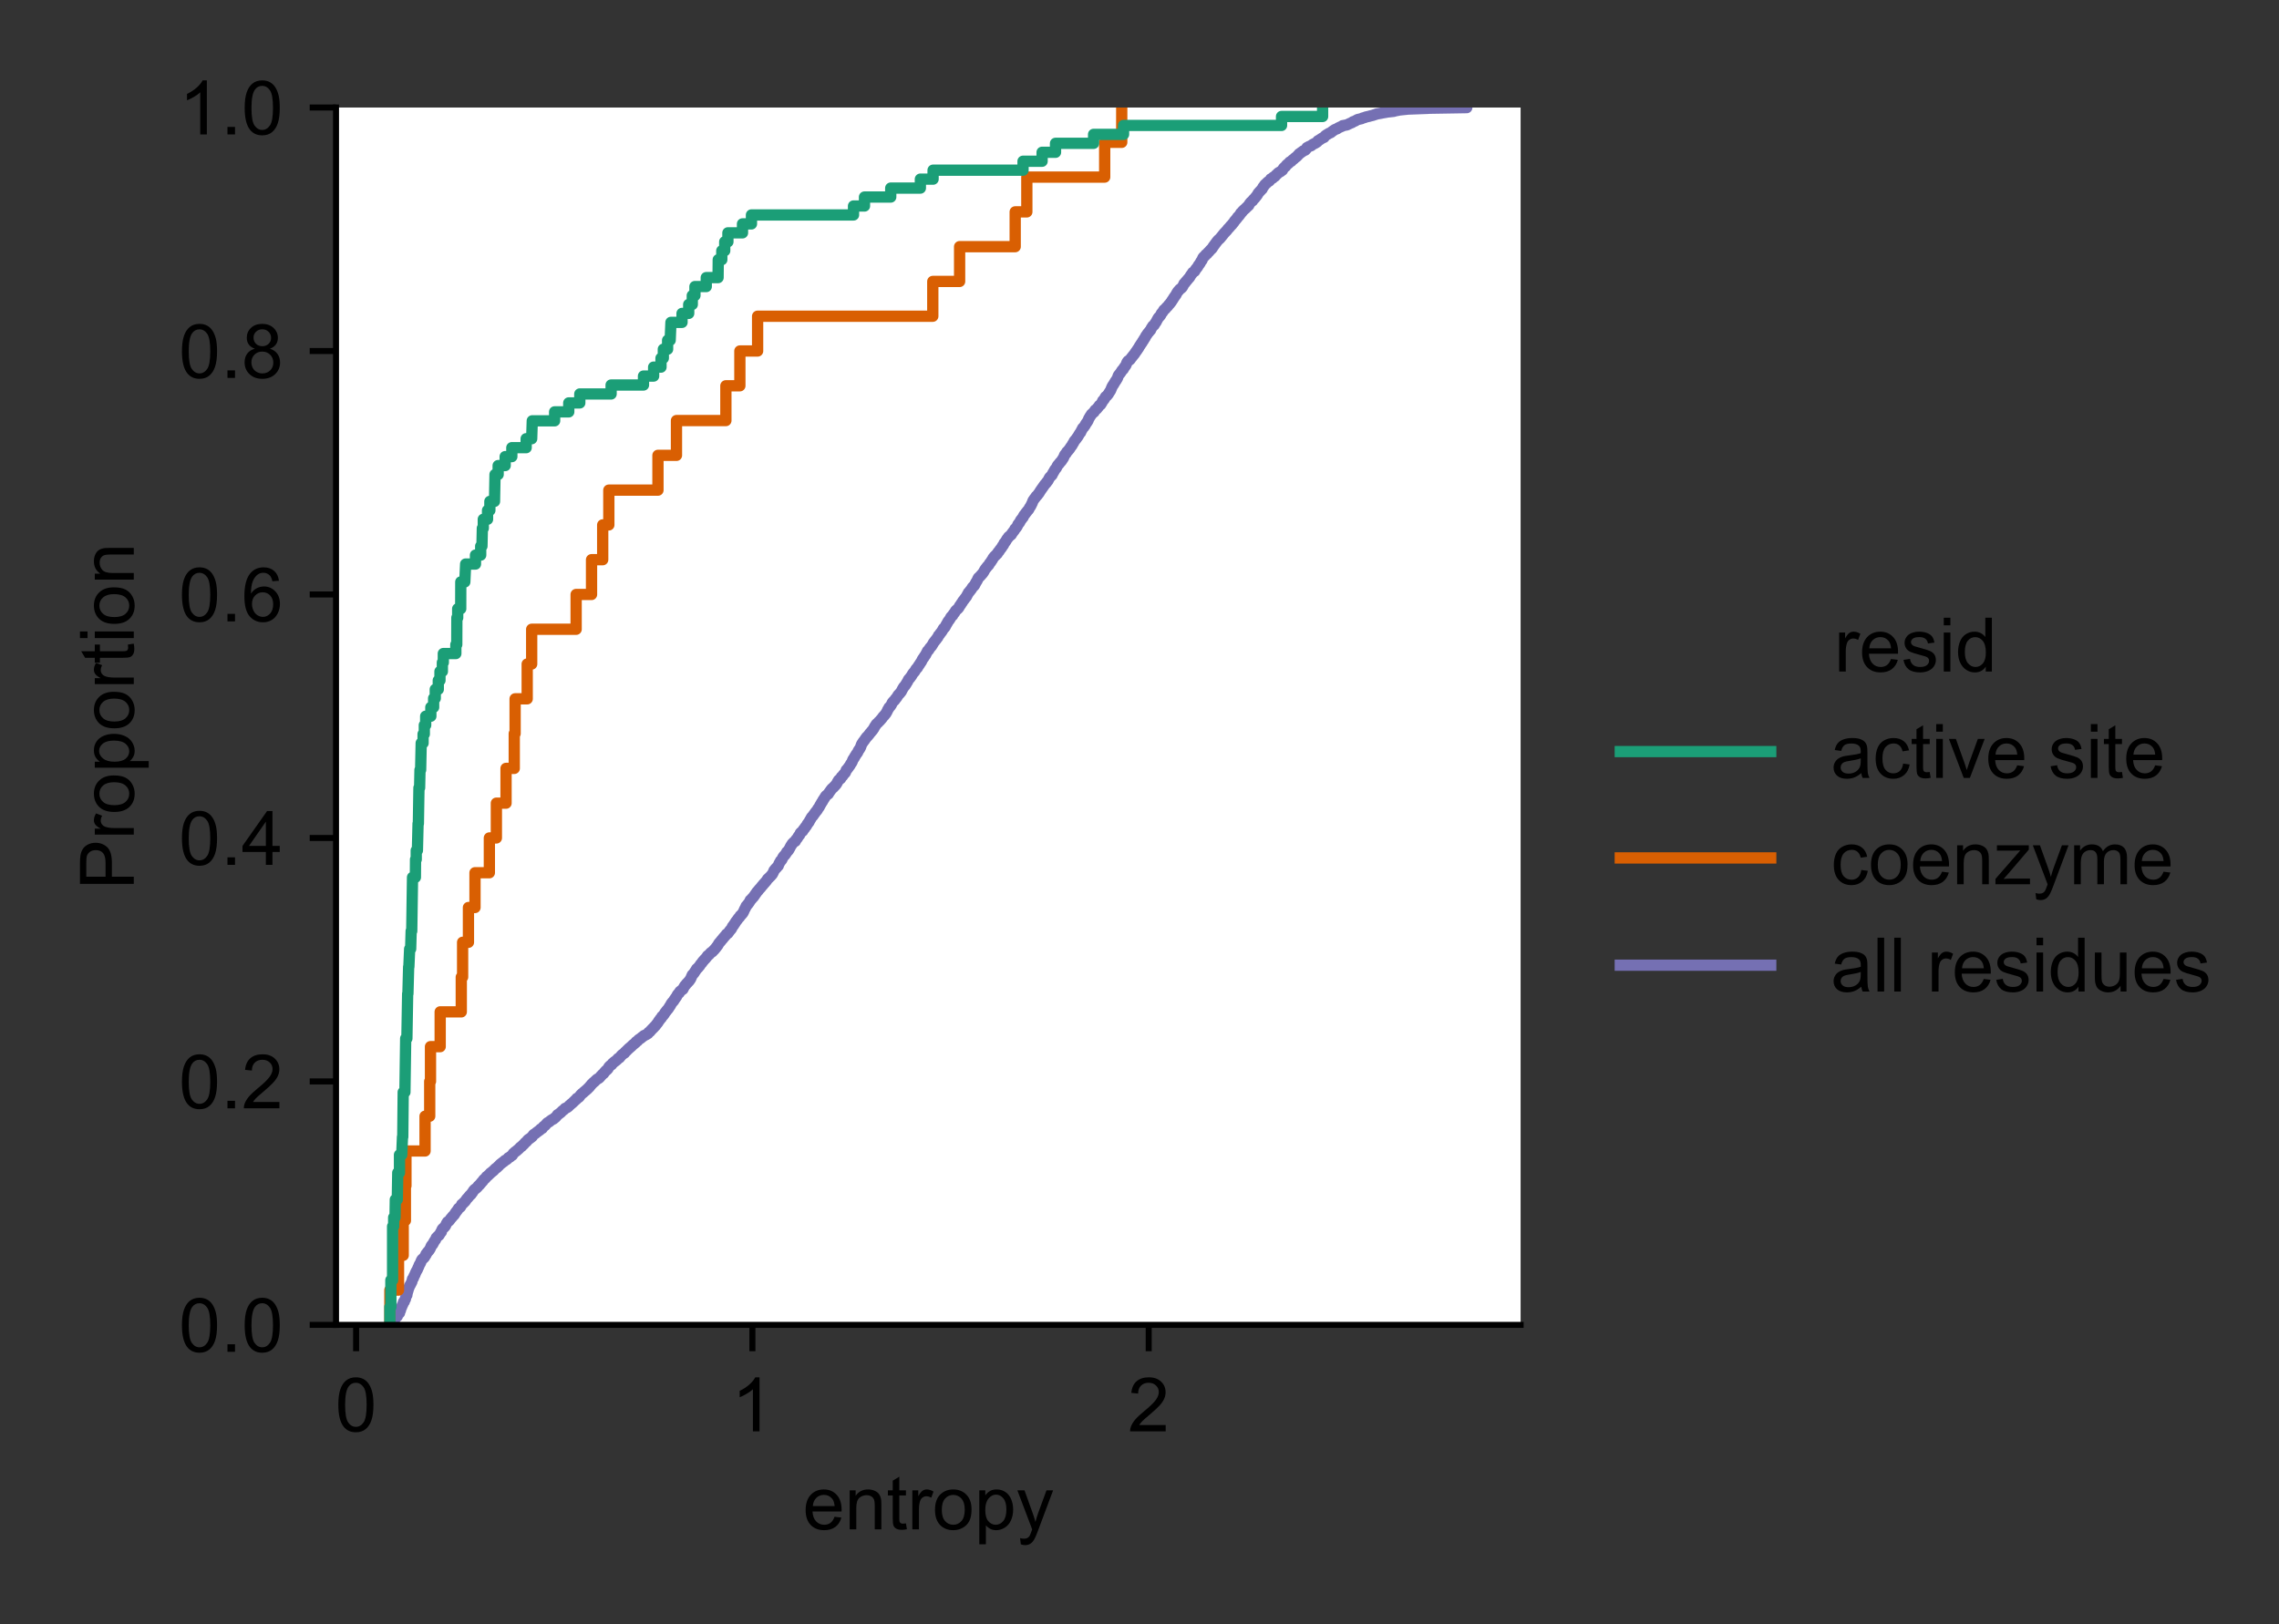 <?xml version="1.0" encoding="utf-8" standalone="no"?>
<!DOCTYPE svg PUBLIC "-//W3C//DTD SVG 1.1//EN"
  "http://www.w3.org/Graphics/SVG/1.1/DTD/svg11.dtd">
<!-- Created with matplotlib (https://matplotlib.org/) -->
<svg height="216pt" version="1.1" viewBox="0 0 303 216" width="303pt" xmlns="http://www.w3.org/2000/svg" xmlns:xlink="http://www.w3.org/1999/xlink">
 <rect x="0" y="0" width="303" height="216" fill="#333333" stroke="none"/>
 <defs>
  <style type="text/css">*{stroke-linecap:butt;stroke-linejoin:round;}</style>
 </defs>
 <g id="figure_1">
  <g id="patch_1">
   <path d="M 0 216 
L 303 216 
L 303 0 
L 0 0 
z
" style="fill:none;"/>
  </g>
  <g id="axes_1">
   <g id="patch_2">
    <path d="M 44.675 176.2 
L 202.17 176.2 
L 202.17 14.3 
L 44.675 14.3 
z
" style="fill:#ffffff;"/>
   </g>
   <g id="matplotlib.axis_1">
    <g id="xtick_1">
     <g id="line2d_1">
      <defs>
       <path d="M 0 0 
L 0 3.5 
" id="ma29a9a16d8" style="stroke:#000000;stroke-width:0.8;"/>
      </defs>
      <g>
       <use style="stroke:#000000;stroke-width:0.8;" x="47.346" xlink:href="#ma29a9a16d8" y="176.2"/>
      </g>
     </g>
     <g id="text_1">
      <!-- 0 -->
      <g transform="translate(44.566 190.358)scale(0.1 -0.1)">
       <defs>
        <path d="M 4.156 35.297 
Q 4.156 48 6.766 55.734 
Q 9.375 63.484 14.516 67.672 
Q 19.672 71.875 27.484 71.875 
Q 33.25 71.875 37.594 69.547 
Q 41.938 67.234 44.766 62.859 
Q 47.609 58.5 49.219 52.219 
Q 50.828 45.953 50.828 35.297 
Q 50.828 22.703 48.234 14.969 
Q 45.656 7.234 40.5 3 
Q 35.359 -1.219 27.484 -1.219 
Q 17.141 -1.219 11.234 6.203 
Q 4.156 15.141 4.156 35.297 
z
M 13.188 35.297 
Q 13.188 17.672 17.312 11.828 
Q 21.438 6 27.484 6 
Q 33.547 6 37.672 11.859 
Q 41.797 17.719 41.797 35.297 
Q 41.797 52.984 37.672 58.781 
Q 33.547 64.594 27.391 64.594 
Q 21.344 64.594 17.719 59.469 
Q 13.188 52.938 13.188 35.297 
z
" id="ArialMT-48"/>
       </defs>
       <use xlink:href="#ArialMT-48"/>
      </g>
     </g>
    </g>
    <g id="xtick_2">
     <g id="line2d_2">
      <g>
       <use style="stroke:#000000;stroke-width:0.8;" x="100.035" xlink:href="#ma29a9a16d8" y="176.2"/>
      </g>
     </g>
     <g id="text_2">
      <!-- 1 -->
      <g transform="translate(97.255 190.358)scale(0.1 -0.1)">
       <defs>
        <path d="M 37.25 0 
L 28.469 0 
L 28.469 56 
Q 25.297 52.984 20.141 49.953 
Q 14.984 46.922 10.891 45.406 
L 10.891 53.906 
Q 18.266 57.375 23.781 62.297 
Q 29.297 67.234 31.594 71.875 
L 37.25 71.875 
z
" id="ArialMT-49"/>
       </defs>
       <use xlink:href="#ArialMT-49"/>
      </g>
     </g>
    </g>
    <g id="xtick_3">
     <g id="line2d_3">
      <g>
       <use style="stroke:#000000;stroke-width:0.8;" x="152.724" xlink:href="#ma29a9a16d8" y="176.2"/>
      </g>
     </g>
     <g id="text_3">
      <!-- 2 -->
      <g transform="translate(149.944 190.358)scale(0.1 -0.1)">
       <defs>
        <path d="M 50.344 8.453 
L 50.344 0 
L 3.031 0 
Q 2.938 3.172 4.047 6.109 
Q 5.859 10.938 9.828 15.625 
Q 13.812 20.312 21.344 26.469 
Q 33.016 36.031 37.109 41.625 
Q 41.219 47.219 41.219 52.203 
Q 41.219 57.422 37.469 61 
Q 33.734 64.594 27.734 64.594 
Q 21.391 64.594 17.578 60.781 
Q 13.766 56.984 13.719 50.25 
L 4.688 51.172 
Q 5.609 61.281 11.656 66.578 
Q 17.719 71.875 27.938 71.875 
Q 38.234 71.875 44.234 66.156 
Q 50.25 60.453 50.25 52 
Q 50.25 47.703 48.484 43.547 
Q 46.734 39.406 42.656 34.812 
Q 38.578 30.219 29.109 22.219 
Q 21.188 15.578 18.938 13.203 
Q 16.703 10.844 15.234 8.453 
z
" id="ArialMT-50"/>
       </defs>
       <use xlink:href="#ArialMT-50"/>
      </g>
     </g>
    </g>
    <g id="text_4">
     <!-- entropy -->
     <g transform="translate(106.747 203.386)scale(0.1 -0.1)">
      <defs>
       <path d="M 42.094 16.703 
L 51.172 15.578 
Q 49.031 7.625 43.219 3.219 
Q 37.406 -1.172 28.375 -1.172 
Q 17 -1.172 10.328 5.828 
Q 3.656 12.844 3.656 25.484 
Q 3.656 38.578 10.391 45.797 
Q 17.141 53.031 27.875 53.031 
Q 38.281 53.031 44.875 45.953 
Q 51.469 38.875 51.469 26.031 
Q 51.469 25.25 51.422 23.688 
L 12.75 23.688 
Q 13.234 15.141 17.578 10.594 
Q 21.922 6.062 28.422 6.062 
Q 33.25 6.062 36.672 8.594 
Q 40.094 11.141 42.094 16.703 
z
M 13.234 30.906 
L 42.188 30.906 
Q 41.609 37.453 38.875 40.719 
Q 34.672 45.797 27.984 45.797 
Q 21.922 45.797 17.797 41.75 
Q 13.672 37.703 13.234 30.906 
z
" id="ArialMT-101"/>
       <path d="M 6.594 0 
L 6.594 51.859 
L 14.5 51.859 
L 14.5 44.484 
Q 20.219 53.031 31 53.031 
Q 35.688 53.031 39.625 51.344 
Q 43.562 49.656 45.516 46.922 
Q 47.469 44.188 48.25 40.438 
Q 48.734 37.984 48.734 31.891 
L 48.734 0 
L 39.938 0 
L 39.938 31.547 
Q 39.938 36.922 38.906 39.578 
Q 37.891 42.234 35.281 43.812 
Q 32.672 45.406 29.156 45.406 
Q 23.531 45.406 19.453 41.844 
Q 15.375 38.281 15.375 28.328 
L 15.375 0 
z
" id="ArialMT-110"/>
       <path d="M 25.781 7.859 
L 27.047 0.094 
Q 23.344 -0.688 20.406 -0.688 
Q 15.625 -0.688 12.984 0.828 
Q 10.359 2.344 9.281 4.812 
Q 8.203 7.281 8.203 15.188 
L 8.203 45.016 
L 1.766 45.016 
L 1.766 51.859 
L 8.203 51.859 
L 8.203 64.703 
L 16.938 69.969 
L 16.938 51.859 
L 25.781 51.859 
L 25.781 45.016 
L 16.938 45.016 
L 16.938 14.703 
Q 16.938 10.938 17.406 9.859 
Q 17.875 8.797 18.922 8.156 
Q 19.969 7.516 21.922 7.516 
Q 23.391 7.516 25.781 7.859 
z
" id="ArialMT-116"/>
       <path d="M 6.5 0 
L 6.5 51.859 
L 14.406 51.859 
L 14.406 44 
Q 17.438 49.516 20 51.266 
Q 22.562 53.031 25.641 53.031 
Q 30.078 53.031 34.672 50.203 
L 31.641 42.047 
Q 28.422 43.953 25.203 43.953 
Q 22.312 43.953 20.016 42.219 
Q 17.719 40.484 16.75 37.406 
Q 15.281 32.719 15.281 27.156 
L 15.281 0 
z
" id="ArialMT-114"/>
       <path d="M 3.328 25.922 
Q 3.328 40.328 11.328 47.266 
Q 18.016 53.031 27.641 53.031 
Q 38.328 53.031 45.109 46.016 
Q 51.906 39.016 51.906 26.656 
Q 51.906 16.656 48.906 10.906 
Q 45.906 5.172 40.156 2 
Q 34.422 -1.172 27.641 -1.172 
Q 16.75 -1.172 10.031 5.812 
Q 3.328 12.797 3.328 25.922 
z
M 12.359 25.922 
Q 12.359 15.969 16.703 11.016 
Q 21.047 6.062 27.641 6.062 
Q 34.188 6.062 38.531 11.031 
Q 42.875 16.016 42.875 26.219 
Q 42.875 35.844 38.5 40.797 
Q 34.125 45.75 27.641 45.75 
Q 21.047 45.75 16.703 40.812 
Q 12.359 35.891 12.359 25.922 
z
" id="ArialMT-111"/>
       <path d="M 6.594 -19.875 
L 6.594 51.859 
L 14.594 51.859 
L 14.594 45.125 
Q 17.438 49.078 21 51.047 
Q 24.562 53.031 29.641 53.031 
Q 36.281 53.031 41.359 49.609 
Q 46.438 46.188 49.016 39.953 
Q 51.609 33.734 51.609 26.312 
Q 51.609 18.359 48.75 11.984 
Q 45.906 5.609 40.453 2.219 
Q 35.016 -1.172 29 -1.172 
Q 24.609 -1.172 21.109 0.688 
Q 17.625 2.547 15.375 5.375 
L 15.375 -19.875 
z
M 14.547 25.641 
Q 14.547 15.625 18.594 10.844 
Q 22.656 6.062 28.422 6.062 
Q 34.281 6.062 38.453 11.016 
Q 42.625 15.969 42.625 26.375 
Q 42.625 36.281 38.547 41.203 
Q 34.469 46.141 28.812 46.141 
Q 23.188 46.141 18.859 40.891 
Q 14.547 35.641 14.547 25.641 
z
" id="ArialMT-112"/>
       <path d="M 6.203 -19.969 
L 5.219 -11.719 
Q 8.109 -12.5 10.25 -12.5 
Q 13.188 -12.5 14.938 -11.516 
Q 16.703 -10.547 17.828 -8.797 
Q 18.656 -7.469 20.516 -2.25 
Q 20.75 -1.516 21.297 -0.094 
L 1.609 51.859 
L 11.078 51.859 
L 21.875 21.828 
Q 23.969 16.109 25.641 9.812 
Q 27.156 15.875 29.25 21.625 
L 40.328 51.859 
L 49.125 51.859 
L 29.391 -0.875 
Q 26.219 -9.422 24.469 -12.641 
Q 22.125 -17 19.094 -19.016 
Q 16.062 -21.047 11.859 -21.047 
Q 9.328 -21.047 6.203 -19.969 
z
" id="ArialMT-121"/>
      </defs>
      <use xlink:href="#ArialMT-101"/>
      <use x="55.615" xlink:href="#ArialMT-110"/>
      <use x="111.23" xlink:href="#ArialMT-116"/>
      <use x="139.014" xlink:href="#ArialMT-114"/>
      <use x="172.314" xlink:href="#ArialMT-111"/>
      <use x="227.93" xlink:href="#ArialMT-112"/>
      <use x="283.545" xlink:href="#ArialMT-121"/>
     </g>
    </g>
   </g>
   <g id="matplotlib.axis_2">
    <g id="ytick_1">
     <g id="line2d_4">
      <defs>
       <path d="M 0 0 
L -3.5 0 
" id="mc46e0b7cdb" style="stroke:#000000;stroke-width:0.8;"/>
      </defs>
      <g>
       <use style="stroke:#000000;stroke-width:0.8;" x="44.675" xlink:href="#mc46e0b7cdb" y="176.2"/>
      </g>
     </g>
     <g id="text_5">
      <!-- 0.0 -->
      <g transform="translate(23.775 179.779)scale(0.1 -0.1)">
       <defs>
        <path d="M 9.078 0 
L 9.078 10.016 
L 19.094 10.016 
L 19.094 0 
z
" id="ArialMT-46"/>
       </defs>
       <use xlink:href="#ArialMT-48"/>
       <use x="55.615" xlink:href="#ArialMT-46"/>
       <use x="83.398" xlink:href="#ArialMT-48"/>
      </g>
     </g>
    </g>
    <g id="ytick_2">
     <g id="line2d_5">
      <g>
       <use style="stroke:#000000;stroke-width:0.8;" x="44.675" xlink:href="#mc46e0b7cdb" y="143.82"/>
      </g>
     </g>
     <g id="text_6">
      <!-- 0.2 -->
      <g transform="translate(23.775 147.399)scale(0.1 -0.1)">
       <use xlink:href="#ArialMT-48"/>
       <use x="55.615" xlink:href="#ArialMT-46"/>
       <use x="83.398" xlink:href="#ArialMT-50"/>
      </g>
     </g>
    </g>
    <g id="ytick_3">
     <g id="line2d_6">
      <g>
       <use style="stroke:#000000;stroke-width:0.8;" x="44.675" xlink:href="#mc46e0b7cdb" y="111.44"/>
      </g>
     </g>
     <g id="text_7">
      <!-- 0.4 -->
      <g transform="translate(23.775 115.019)scale(0.1 -0.1)">
       <defs>
        <path d="M 32.328 0 
L 32.328 17.141 
L 1.266 17.141 
L 1.266 25.203 
L 33.938 71.578 
L 41.109 71.578 
L 41.109 25.203 
L 50.781 25.203 
L 50.781 17.141 
L 41.109 17.141 
L 41.109 0 
z
M 32.328 25.203 
L 32.328 57.469 
L 9.906 25.203 
z
" id="ArialMT-52"/>
       </defs>
       <use xlink:href="#ArialMT-48"/>
       <use x="55.615" xlink:href="#ArialMT-46"/>
       <use x="83.398" xlink:href="#ArialMT-52"/>
      </g>
     </g>
    </g>
    <g id="ytick_4">
     <g id="line2d_7">
      <g>
       <use style="stroke:#000000;stroke-width:0.8;" x="44.675" xlink:href="#mc46e0b7cdb" y="79.06"/>
      </g>
     </g>
     <g id="text_8">
      <!-- 0.6 -->
      <g transform="translate(23.775 82.639)scale(0.1 -0.1)">
       <defs>
        <path d="M 49.75 54.047 
L 41.016 53.375 
Q 39.844 58.547 37.703 60.891 
Q 34.125 64.656 28.906 64.656 
Q 24.703 64.656 21.531 62.312 
Q 17.391 59.281 14.984 53.469 
Q 12.594 47.656 12.5 36.922 
Q 15.672 41.75 20.266 44.094 
Q 24.859 46.438 29.891 46.438 
Q 38.672 46.438 44.844 39.969 
Q 51.031 33.5 51.031 23.25 
Q 51.031 16.5 48.125 10.719 
Q 45.219 4.938 40.141 1.859 
Q 35.062 -1.219 28.609 -1.219 
Q 17.625 -1.219 10.688 6.859 
Q 3.766 14.938 3.766 33.5 
Q 3.766 54.25 11.422 63.672 
Q 18.109 71.875 29.438 71.875 
Q 37.891 71.875 43.281 67.141 
Q 48.688 62.406 49.75 54.047 
z
M 13.875 23.188 
Q 13.875 18.656 15.797 14.5 
Q 17.719 10.359 21.188 8.172 
Q 24.656 6 28.469 6 
Q 34.031 6 38.031 10.484 
Q 42.047 14.984 42.047 22.703 
Q 42.047 30.125 38.078 34.391 
Q 34.125 38.672 28.125 38.672 
Q 22.172 38.672 18.016 34.391 
Q 13.875 30.125 13.875 23.188 
z
" id="ArialMT-54"/>
       </defs>
       <use xlink:href="#ArialMT-48"/>
       <use x="55.615" xlink:href="#ArialMT-46"/>
       <use x="83.398" xlink:href="#ArialMT-54"/>
      </g>
     </g>
    </g>
    <g id="ytick_5">
     <g id="line2d_8">
      <g>
       <use style="stroke:#000000;stroke-width:0.8;" x="44.675" xlink:href="#mc46e0b7cdb" y="46.68"/>
      </g>
     </g>
     <g id="text_9">
      <!-- 0.8 -->
      <g transform="translate(23.775 50.259)scale(0.1 -0.1)">
       <defs>
        <path d="M 17.672 38.812 
Q 12.203 40.828 9.562 44.531 
Q 6.938 48.25 6.938 53.422 
Q 6.938 61.234 12.547 66.547 
Q 18.172 71.875 27.484 71.875 
Q 36.859 71.875 42.578 66.422 
Q 48.297 60.984 48.297 53.172 
Q 48.297 48.188 45.672 44.5 
Q 43.062 40.828 37.75 38.812 
Q 44.344 36.672 47.781 31.875 
Q 51.219 27.094 51.219 20.453 
Q 51.219 11.281 44.719 5.031 
Q 38.234 -1.219 27.641 -1.219 
Q 17.047 -1.219 10.547 5.047 
Q 4.047 11.328 4.047 20.703 
Q 4.047 27.688 7.594 32.391 
Q 11.141 37.109 17.672 38.812 
z
M 15.922 53.719 
Q 15.922 48.641 19.188 45.406 
Q 22.469 42.188 27.688 42.188 
Q 32.766 42.188 36.016 45.375 
Q 39.266 48.578 39.266 53.219 
Q 39.266 58.062 35.906 61.359 
Q 32.562 64.656 27.594 64.656 
Q 22.562 64.656 19.234 61.422 
Q 15.922 58.203 15.922 53.719 
z
M 13.094 20.656 
Q 13.094 16.891 14.875 13.375 
Q 16.656 9.859 20.172 7.922 
Q 23.688 6 27.734 6 
Q 34.031 6 38.125 10.047 
Q 42.234 14.109 42.234 20.359 
Q 42.234 26.703 38.016 30.859 
Q 33.797 35.016 27.438 35.016 
Q 21.234 35.016 17.156 30.906 
Q 13.094 26.812 13.094 20.656 
z
" id="ArialMT-56"/>
       </defs>
       <use xlink:href="#ArialMT-48"/>
       <use x="55.615" xlink:href="#ArialMT-46"/>
       <use x="83.398" xlink:href="#ArialMT-56"/>
      </g>
     </g>
    </g>
    <g id="ytick_6">
     <g id="line2d_9">
      <g>
       <use style="stroke:#000000;stroke-width:0.8;" x="44.675" xlink:href="#mc46e0b7cdb" y="14.3"/>
      </g>
     </g>
     <g id="text_10">
      <!-- 1.0 -->
      <g transform="translate(23.775 17.879)scale(0.1 -0.1)">
       <use xlink:href="#ArialMT-49"/>
       <use x="55.615" xlink:href="#ArialMT-46"/>
       <use x="83.398" xlink:href="#ArialMT-48"/>
      </g>
     </g>
    </g>
    <g id="text_11">
     <!-- Proportion -->
     <g transform="translate(17.788 118.317)rotate(-90)scale(0.1 -0.1)">
      <defs>
       <path d="M 7.719 0 
L 7.719 71.578 
L 34.719 71.578 
Q 41.844 71.578 45.609 70.906 
Q 50.875 70.016 54.438 67.547 
Q 58.016 65.094 60.188 60.641 
Q 62.359 56.203 62.359 50.875 
Q 62.359 41.75 56.547 35.422 
Q 50.734 29.109 35.547 29.109 
L 17.188 29.109 
L 17.188 0 
z
M 17.188 37.547 
L 35.688 37.547 
Q 44.875 37.547 48.734 40.969 
Q 52.594 44.391 52.594 50.594 
Q 52.594 55.078 50.312 58.266 
Q 48.047 61.469 44.344 62.5 
Q 41.938 63.141 35.5 63.141 
L 17.188 63.141 
z
" id="ArialMT-80"/>
       <path d="M 6.641 61.469 
L 6.641 71.578 
L 15.438 71.578 
L 15.438 61.469 
z
M 6.641 0 
L 6.641 51.859 
L 15.438 51.859 
L 15.438 0 
z
" id="ArialMT-105"/>
      </defs>
      <use xlink:href="#ArialMT-80"/>
      <use x="66.699" xlink:href="#ArialMT-114"/>
      <use x="100" xlink:href="#ArialMT-111"/>
      <use x="155.615" xlink:href="#ArialMT-112"/>
      <use x="211.23" xlink:href="#ArialMT-111"/>
      <use x="266.846" xlink:href="#ArialMT-114"/>
      <use x="300.146" xlink:href="#ArialMT-116"/>
      <use x="327.93" xlink:href="#ArialMT-105"/>
      <use x="350.146" xlink:href="#ArialMT-111"/>
      <use x="405.762" xlink:href="#ArialMT-110"/>
     </g>
    </g>
   </g>
   <g id="line2d_10">
    <path clip-path="url(#p5d8cffc9d4)" d="M 51.834 176.2 
L 51.834 176.116 
L 51.967 176.116 
L 51.967 176.009 
L 51.967 175.949 
L 52.196 175.949 
L 52.196 175.841 
L 52.196 175.579 
L 52.34 175.495 
L 52.34 175.471 
L 52.34 175.423 
L 52.521 175.423 
L 52.521 175.316 
L 52.559 175.136 
L 52.824 175.053 
L 52.824 175.029 
L 52.921 174.706 
L 53.112 174.623 
L 53.112 174.599 
L 53.208 174.288 
L 53.246 174.252 
L 53.246 174.18 
L 53.284 173.953 
L 53.388 173.846 
L 53.474 173.595 
L 53.549 173.487 
L 53.655 173.141 
L 53.75 173.105 
L 53.75 173.033 
L 53.836 172.854 
L 53.899 172.77 
L 53.899 172.746 
L 54.008 172.256 
L 54.097 172.233 
L 54.097 172.149 
L 54.199 171.743 
L 54.235 171.659 
L 54.235 171.635 
L 54.333 171.312 
L 54.384 171.217 
L 54.384 171.205 
L 54.477 170.966 
L 54.561 170.858 
L 54.665 170.631 
L 54.739 170.524 
L 54.847 170.093 
L 54.953 169.986 
L 55.064 169.675 
L 55.143 169.568 
L 55.251 169.281 
L 55.305 169.173 
L 55.398 168.982 
L 55.475 168.875 
L 55.586 168.6 
L 55.647 168.492 
L 55.75 168.205 
L 55.827 168.098 
L 55.938 167.883 
L 55.97 167.775 
L 56.076 167.548 
L 56.161 167.441 
L 56.255 167.381 
L 56.37 167.273 
L 56.476 167.142 
L 56.521 167.034 
L 56.617 166.891 
L 56.642 166.867 
L 56.642 166.783 
L 56.751 166.652 
L 56.824 166.544 
L 56.912 166.437 
L 57.017 166.329 
L 57.111 166.186 
L 57.177 166.078 
L 57.286 165.839 
L 57.322 165.78 
L 57.322 165.732 
L 57.414 165.588 
L 57.532 165.481 
L 57.642 165.266 
L 57.706 165.158 
L 57.801 164.991 
L 57.9 164.883 
L 58.001 164.62 
L 58.111 164.513 
L 58.214 164.393 
L 58.366 164.286 
L 58.475 164.106 
L 58.545 163.999 
L 58.606 163.867 
L 58.68 163.832 
L 58.68 163.76 
L 58.779 163.509 
L 58.857 163.401 
L 58.965 163.306 
L 59.085 163.198 
L 59.194 163.067 
L 59.253 162.959 
L 59.363 162.72 
L 59.435 162.613 
L 59.492 162.505 
L 59.675 162.398 
L 59.78 162.278 
L 59.856 162.171 
L 59.965 162.015 
L 60.082 161.908 
L 60.18 161.752 
L 60.312 161.645 
L 60.421 161.513 
L 60.48 161.406 
L 60.585 161.238 
L 60.671 161.131 
L 60.778 160.988 
L 60.864 160.88 
L 60.952 160.713 
L 61.097 160.605 
L 61.206 160.533 
L 61.276 160.426 
L 61.387 160.175 
L 61.553 160.067 
L 61.664 159.924 
L 61.798 159.816 
L 61.908 159.673 
L 61.976 159.565 
L 62.087 159.41 
L 62.199 159.303 
L 62.302 159.183 
L 62.384 159.076 
L 62.483 158.956 
L 62.624 158.848 
L 62.71 158.705 
L 62.809 158.597 
L 62.919 158.406 
L 63.001 158.299 
L 63.108 158.179 
L 63.266 158.072 
L 63.355 157.988 
L 63.48 157.88 
L 63.588 157.713 
L 63.736 157.606 
L 63.833 157.474 
L 63.937 157.367 
L 64.034 157.223 
L 64.165 157.116 
L 64.272 156.936 
L 64.371 156.829 
L 64.478 156.745 
L 64.587 156.638 
L 64.686 156.482 
L 64.851 156.375 
L 64.96 156.255 
L 65.089 156.148 
L 65.187 156.016 
L 65.361 155.909 
L 65.44 155.813 
L 65.607 155.706 
L 65.706 155.586 
L 65.81 155.479 
L 65.915 155.383 
L 66.084 155.275 
L 66.186 155.156 
L 66.316 155.048 
L 66.416 154.929 
L 66.528 154.821 
L 66.607 154.762 
L 66.744 154.654 
L 66.852 154.57 
L 67.012 154.463 
L 67.117 154.343 
L 67.321 154.236 
L 67.432 154.152 
L 67.547 154.045 
L 67.594 153.973 
L 67.818 153.865 
L 67.926 153.746 
L 68.118 153.638 
L 68.227 153.411 
L 68.368 153.304 
L 68.473 153.184 
L 68.661 153.077 
L 68.735 152.993 
L 68.868 152.885 
L 68.977 152.79 
L 69.081 152.682 
L 69.184 152.563 
L 69.369 152.455 
L 69.479 152.312 
L 69.622 152.204 
L 69.726 152.073 
L 69.818 151.965 
L 69.927 151.882 
L 70.049 151.774 
L 70.156 151.607 
L 70.297 151.499 
L 70.397 151.439 
L 70.538 151.332 
L 70.632 151.26 
L 70.767 151.153 
L 70.878 150.961 
L 70.983 150.854 
L 71.073 150.818 
L 71.223 150.71 
L 71.317 150.615 
L 71.481 150.507 
L 71.588 150.412 
L 71.764 150.304 
L 71.869 150.161 
L 72.106 150.053 
L 72.213 149.874 
L 72.331 149.766 
L 72.432 149.707 
L 72.541 149.599 
L 72.651 149.456 
L 72.758 149.348 
L 72.821 149.3 
L 73.027 149.193 
L 73.126 149.097 
L 73.27 148.99 
L 73.377 148.918 
L 73.6 148.81 
L 73.689 148.715 
L 73.846 148.607 
L 73.954 148.488 
L 74.043 148.38 
L 74.128 148.249 
L 74.326 148.141 
L 74.409 148.058 
L 74.571 147.95 
L 74.679 147.819 
L 74.792 147.711 
L 74.865 147.663 
L 75.013 147.556 
L 75.123 147.412 
L 75.366 147.305 
L 75.462 147.245 
L 75.602 147.137 
L 75.696 147.018 
L 75.838 146.91 
L 75.943 146.803 
L 76.098 146.695 
L 76.204 146.576 
L 76.334 146.468 
L 76.444 146.337 
L 76.599 146.229 
L 76.695 146.074 
L 76.904 145.966 
L 77.015 145.883 
L 77.086 145.775 
L 77.19 145.62 
L 77.309 145.512 
L 77.399 145.417 
L 77.564 145.309 
L 77.672 145.178 
L 77.834 145.07 
L 77.944 144.95 
L 78.099 144.843 
L 78.203 144.7 
L 78.348 144.592 
L 78.454 144.437 
L 78.557 144.329 
L 78.649 144.198 
L 78.774 144.09 
L 78.877 143.971 
L 79.035 143.863 
L 79.141 143.744 
L 79.261 143.636 
L 79.37 143.528 
L 79.578 143.421 
L 79.688 143.337 
L 79.785 143.23 
L 79.892 143.098 
L 79.998 142.991 
L 80.102 142.871 
L 80.258 142.764 
L 80.369 142.596 
L 80.468 142.489 
L 80.552 142.393 
L 80.685 142.286 
L 80.769 142.202 
L 80.852 142.094 
L 80.951 141.903 
L 81.053 141.796 
L 81.154 141.7 
L 81.325 141.593 
L 81.428 141.425 
L 81.572 141.318 
L 81.657 141.222 
L 81.834 141.114 
L 81.942 141.019 
L 82.07 140.911 
L 82.162 140.78 
L 82.364 140.672 
L 82.475 140.529 
L 82.573 140.421 
L 82.649 140.314 
L 82.801 140.206 
L 82.872 140.147 
L 83.044 140.039 
L 83.111 139.908 
L 83.262 139.8 
L 83.365 139.669 
L 83.496 139.561 
L 83.606 139.43 
L 83.764 139.322 
L 83.866 139.214 
L 84.008 139.107 
L 84.096 138.987 
L 84.248 138.88 
L 84.358 138.784 
L 84.497 138.677 
L 84.564 138.557 
L 84.753 138.45 
L 84.862 138.306 
L 85.004 138.199 
L 85.103 138.139 
L 85.258 138.031 
L 85.355 137.924 
L 85.538 137.816 
L 85.627 137.721 
L 85.893 137.613 
L 85.975 137.553 
L 86.157 137.446 
L 86.243 137.302 
L 86.415 137.195 
L 86.516 137.051 
L 86.633 136.944 
L 86.739 136.812 
L 86.88 136.705 
L 86.975 136.562 
L 87.114 136.454 
L 87.223 136.299 
L 87.308 136.191 
L 87.404 136.072 
L 87.486 135.964 
L 87.585 135.785 
L 87.681 135.677 
L 87.789 135.498 
L 87.916 135.39 
L 88.011 135.187 
L 88.145 135.08 
L 88.241 134.96 
L 88.32 134.853 
L 88.429 134.649 
L 88.538 134.542 
L 88.634 134.387 
L 88.743 134.279 
L 88.852 134.136 
L 88.927 134.028 
L 89.027 133.849 
L 89.124 133.741 
L 89.232 133.502 
L 89.317 133.395 
L 89.42 133.251 
L 89.544 133.144 
L 89.655 132.941 
L 89.74 132.833 
L 89.817 132.702 
L 89.919 132.594 
L 90.018 132.391 
L 90.077 132.283 
L 90.174 132.164 
L 90.3 132.056 
L 90.39 131.865 
L 90.53 131.758 
L 90.629 131.674 
L 90.791 131.566 
L 90.894 131.363 
L 90.951 131.256 
L 91.061 131.076 
L 91.174 130.969 
L 91.28 130.814 
L 91.4 130.706 
L 91.501 130.586 
L 91.615 130.479 
L 91.713 130.324 
L 91.797 130.216 
L 91.907 129.977 
L 91.95 129.869 
L 92.047 129.654 
L 92.155 129.547 
L 92.262 129.427 
L 92.33 129.32 
L 92.438 129.152 
L 92.514 129.045 
L 92.618 128.854 
L 92.775 128.746 
L 92.858 128.627 
L 92.955 128.519 
L 93.063 128.388 
L 93.108 128.28 
L 93.215 128.161 
L 93.32 128.053 
L 93.429 127.862 
L 93.549 127.754 
L 93.641 127.623 
L 93.768 127.515 
L 93.858 127.396 
L 93.957 127.288 
L 94.067 127.109 
L 94.233 127.001 
L 94.338 126.882 
L 94.437 126.774 
L 94.522 126.679 
L 94.715 126.571 
L 94.815 126.44 
L 94.949 126.332 
L 95.055 126.189 
L 95.157 126.081 
L 95.261 125.938 
L 95.344 125.83 
L 95.452 125.699 
L 95.494 125.591 
L 95.605 125.424 
L 95.699 125.316 
L 95.805 125.197 
L 95.884 125.089 
L 95.983 124.97 
L 96.085 124.862 
L 96.183 124.719 
L 96.292 124.611 
L 96.383 124.492 
L 96.489 124.384 
L 96.592 124.229 
L 96.778 124.121 
L 96.88 123.978 
L 96.958 123.87 
L 97.065 123.715 
L 97.184 123.608 
L 97.294 123.428 
L 97.338 123.321 
L 97.412 123.177 
L 97.525 123.07 
L 97.635 122.879 
L 97.718 122.771 
L 97.827 122.58 
L 97.916 122.472 
L 98.016 122.341 
L 98.093 122.233 
L 98.182 122.09 
L 98.317 121.982 
L 98.414 121.791 
L 98.553 121.684 
L 98.663 121.54 
L 98.762 121.433 
L 98.873 121.218 
L 98.917 121.11 
L 99.027 120.871 
L 99.1 120.763 
L 99.206 120.501 
L 99.316 120.393 
L 99.394 120.285 
L 99.487 120.178 
L 99.576 120.046 
L 99.657 119.939 
L 99.751 119.712 
L 99.901 119.604 
L 100.01 119.437 
L 100.15 119.329 
L 100.256 119.162 
L 100.346 119.055 
L 100.452 118.875 
L 100.545 118.768 
L 100.648 118.589 
L 100.777 118.481 
L 100.884 118.326 
L 100.98 118.218 
L 101.091 118.099 
L 101.184 117.991 
L 101.294 117.836 
L 101.408 117.728 
L 101.511 117.573 
L 101.633 117.465 
L 101.742 117.322 
L 101.847 117.214 
L 101.943 117.083 
L 102.007 116.975 
L 102.068 116.88 
L 102.215 116.772 
L 102.299 116.665 
L 102.43 116.557 
L 102.53 116.426 
L 102.645 116.318 
L 102.752 116.127 
L 102.81 116.019 
L 102.919 115.756 
L 103.021 115.649 
L 103.106 115.517 
L 103.247 115.41 
L 103.348 115.254 
L 103.466 115.147 
L 103.572 114.872 
L 103.628 114.765 
L 103.738 114.597 
L 103.777 114.49 
L 103.872 114.43 
L 103.948 114.322 
L 104.053 114.095 
L 104.114 113.988 
L 104.215 113.844 
L 104.338 113.737 
L 104.439 113.593 
L 104.514 113.486 
L 104.612 113.295 
L 104.741 113.187 
L 104.843 113.068 
L 104.9 112.96 
L 105.011 112.769 
L 105.06 112.661 
L 105.155 112.482 
L 105.238 112.374 
L 105.329 112.207 
L 105.443 112.1 
L 105.548 111.98 
L 105.743 111.873 
L 105.84 111.657 
L 105.946 111.55 
L 106.05 111.407 
L 106.103 111.299 
L 106.196 111.156 
L 106.304 111.048 
L 106.404 110.797 
L 106.506 110.69 
L 106.604 110.618 
L 106.727 110.51 
L 106.826 110.319 
L 106.946 110.212 
L 107.055 110.008 
L 107.168 109.901 
L 107.275 109.722 
L 107.326 109.614 
L 107.43 109.471 
L 107.531 109.363 
L 107.639 109.148 
L 107.703 109.04 
L 107.811 108.861 
L 107.863 108.754 
L 107.955 108.622 
L 108.075 108.515 
L 108.18 108.347 
L 108.262 108.24 
L 108.371 108.084 
L 108.45 107.977 
L 108.558 107.845 
L 108.656 107.738 
L 108.752 107.535 
L 108.847 107.427 
L 108.956 107.26 
L 108.998 107.152 
L 109.104 106.973 
L 109.168 106.865 
L 109.25 106.71 
L 109.342 106.603 
L 109.434 106.399 
L 109.519 106.292 
L 109.629 106.113 
L 109.698 106.005 
L 109.775 105.874 
L 109.888 105.766 
L 109.979 105.694 
L 110.125 105.587 
L 110.235 105.384 
L 110.32 105.276 
L 110.431 105.109 
L 110.522 105.001 
L 110.613 104.87 
L 110.768 104.762 
L 110.868 104.643 
L 110.98 104.535 
L 111.083 104.416 
L 111.179 104.308 
L 111.285 104.129 
L 111.34 104.021 
L 111.446 103.842 
L 111.511 103.735 
L 111.619 103.651 
L 111.769 103.543 
L 111.873 103.316 
L 112.022 103.209 
L 112.128 103.03 
L 112.229 102.922 
L 112.338 102.814 
L 112.409 102.707 
L 112.52 102.408 
L 112.63 102.301 
L 112.738 102.157 
L 112.819 102.05 
L 112.925 101.894 
L 113.007 101.787 
L 113.117 101.572 
L 113.209 101.464 
L 113.318 101.249 
L 113.35 101.141 
L 113.447 100.938 
L 113.547 100.831 
L 113.656 100.604 
L 113.734 100.496 
L 113.843 100.305 
L 113.932 100.197 
L 114.041 100.042 
L 114.076 99.934 
L 114.187 99.731 
L 114.277 99.624 
L 114.384 99.433 
L 114.43 99.325 
L 114.536 99.026 
L 114.589 98.919 
L 114.699 98.763 
L 114.758 98.656 
L 114.853 98.548 
L 114.936 98.441 
L 115.044 98.261 
L 115.142 98.154 
L 115.221 98.022 
L 115.359 97.915 
L 115.449 97.783 
L 115.554 97.676 
L 115.655 97.509 
L 115.771 97.401 
L 115.882 97.246 
L 115.993 97.138 
L 116.102 96.971 
L 116.181 96.863 
L 116.291 96.636 
L 116.373 96.529 
L 116.474 96.361 
L 116.557 96.254 
L 116.639 96.194 
L 116.752 96.087 
L 116.855 95.967 
L 116.976 95.859 
L 117.082 95.728 
L 117.183 95.62 
L 117.281 95.501 
L 117.355 95.393 
L 117.43 95.286 
L 117.555 95.178 
L 117.665 95.023 
L 117.767 94.915 
L 117.874 94.724 
L 117.936 94.617 
L 118.042 94.366 
L 118.128 94.258 
L 118.21 94.079 
L 118.338 93.971 
L 118.445 93.816 
L 118.516 93.708 
L 118.623 93.469 
L 118.705 93.362 
L 118.814 93.242 
L 118.938 93.135 
L 119.047 92.956 
L 119.15 92.848 
L 119.246 92.717 
L 119.314 92.609 
L 119.423 92.418 
L 119.545 92.31 
L 119.647 92.191 
L 119.735 92.083 
L 119.838 91.952 
L 119.885 91.844 
L 119.991 91.641 
L 120.057 91.534 
L 120.167 91.342 
L 120.292 91.235 
L 120.4 91.056 
L 120.477 90.948 
L 120.57 90.781 
L 120.646 90.673 
L 120.754 90.446 
L 120.811 90.339 
L 120.897 90.255 
L 120.996 90.147 
L 121.1 89.992 
L 121.19 89.884 
L 121.301 89.681 
L 121.375 89.574 
L 121.448 89.466 
L 121.566 89.359 
L 121.673 89.191 
L 121.727 89.084 
L 121.832 88.928 
L 121.962 88.821 
L 122.066 88.63 
L 122.137 88.522 
L 122.235 88.391 
L 122.299 88.283 
L 122.407 88.116 
L 122.489 88.008 
L 122.598 87.781 
L 122.653 87.674 
L 122.745 87.542 
L 122.831 87.435 
L 122.936 87.243 
L 123.041 87.136 
L 123.15 86.897 
L 123.215 86.789 
L 123.325 86.562 
L 123.465 86.455 
L 123.576 86.264 
L 123.65 86.156 
L 123.756 86.036 
L 123.854 85.929 
L 123.964 85.75 
L 124.03 85.642 
L 124.133 85.439 
L 124.249 85.331 
L 124.346 85.164 
L 124.468 85.057 
L 124.576 84.865 
L 124.683 84.758 
L 124.783 84.519 
L 124.904 84.411 
L 125.011 84.232 
L 125.107 84.124 
L 125.211 83.981 
L 125.28 83.874 
L 125.376 83.694 
L 125.439 83.587 
L 125.544 83.515 
L 125.629 83.407 
L 125.735 83.216 
L 125.789 83.109 
L 125.887 82.941 
L 125.952 82.834 
L 126.056 82.631 
L 126.153 82.523 
L 126.261 82.368 
L 126.33 82.26 
L 126.439 82.045 
L 126.551 81.938 
L 126.66 81.842 
L 126.71 81.734 
L 126.81 81.591 
L 126.913 81.483 
L 127.015 81.292 
L 127.094 81.185 
L 127.201 81.089 
L 127.322 80.982 
L 127.422 80.874 
L 127.501 80.766 
L 127.611 80.539 
L 127.72 80.432 
L 127.828 80.229 
L 127.922 80.121 
L 128.016 79.942 
L 128.107 79.834 
L 128.2 79.715 
L 128.277 79.607 
L 128.386 79.464 
L 128.483 79.356 
L 128.59 79.129 
L 128.66 79.022 
L 128.764 78.807 
L 128.887 78.699 
L 128.989 78.544 
L 129.089 78.436 
L 129.194 78.281 
L 129.251 78.173 
L 129.362 78.03 
L 129.499 77.922 
L 129.607 77.755 
L 129.654 77.647 
L 129.763 77.444 
L 129.831 77.337 
L 129.942 77.158 
L 129.975 77.05 
L 130.08 76.847 
L 130.208 76.739 
L 130.308 76.632 
L 130.409 76.524 
L 130.52 76.393 
L 130.622 76.285 
L 130.733 76.13 
L 130.802 76.022 
L 130.909 75.819 
L 130.976 75.712 
L 131.074 75.58 
L 131.165 75.473 
L 131.272 75.317 
L 131.407 75.21 
L 131.517 75.03 
L 131.566 74.923 
L 131.656 74.827 
L 131.741 74.72 
L 131.843 74.54 
L 131.931 74.433 
L 132.037 74.218 
L 132.128 74.11 
L 132.226 73.979 
L 132.361 73.871 
L 132.456 73.752 
L 132.587 73.644 
L 132.696 73.429 
L 132.822 73.322 
L 132.926 73.13 
L 133.02 73.023 
L 133.127 72.879 
L 133.204 72.772 
L 133.305 72.581 
L 133.409 72.473 
L 133.516 72.222 
L 133.619 72.115 
L 133.727 71.959 
L 133.788 71.852 
L 133.898 71.66 
L 134.004 71.553 
L 134.095 71.398 
L 134.234 71.29 
L 134.311 71.218 
L 134.448 71.111 
L 134.546 70.92 
L 134.644 70.812 
L 134.737 70.669 
L 134.843 70.561 
L 134.949 70.334 
L 135.077 70.226 
L 135.184 70.071 
L 135.249 69.964 
L 135.359 69.713 
L 135.458 69.605 
L 135.568 69.474 
L 135.615 69.366 
L 135.722 69.151 
L 135.833 69.043 
L 135.923 68.9 
L 136.025 68.792 
L 136.128 68.542 
L 136.227 68.434 
L 136.337 68.291 
L 136.4 68.183 
L 136.491 68.099 
L 136.553 67.992 
L 136.654 67.884 
L 136.756 67.777 
L 136.866 67.55 
L 136.939 67.442 
L 137.034 67.299 
L 137.085 67.191 
L 137.196 66.964 
L 137.249 66.857 
L 137.358 66.558 
L 137.449 66.45 
L 137.555 66.283 
L 137.663 66.175 
L 137.765 65.996 
L 137.907 65.889 
L 138.014 65.721 
L 138.111 65.614 
L 138.222 65.434 
L 138.287 65.327 
L 138.397 65.16 
L 138.473 65.052 
L 138.583 64.897 
L 138.661 64.789 
L 138.766 64.634 
L 138.845 64.526 
L 138.956 64.371 
L 139.076 64.263 
L 139.187 64.084 
L 139.299 63.977 
L 139.407 63.773 
L 139.461 63.666 
L 139.559 63.487 
L 139.67 63.379 
L 139.76 63.283 
L 139.868 63.176 
L 139.975 62.937 
L 140.048 62.829 
L 140.152 62.65 
L 140.207 62.543 
L 140.303 62.387 
L 140.417 62.28 
L 140.525 62.077 
L 140.566 61.969 
L 140.671 61.814 
L 140.795 61.706 
L 140.899 61.539 
L 141.009 61.431 
L 141.119 61.3 
L 141.195 61.192 
L 141.297 61.025 
L 141.376 60.917 
L 141.484 60.678 
L 141.523 60.571 
L 141.602 60.427 
L 141.725 60.32 
L 141.834 60.105 
L 141.952 59.997 
L 142.06 59.866 
L 142.156 59.758 
L 142.255 59.615 
L 142.317 59.507 
L 142.428 59.352 
L 142.52 59.244 
L 142.628 59.017 
L 142.721 58.91 
L 142.819 58.683 
L 142.908 58.575 
L 143.018 58.444 
L 143.105 58.336 
L 143.207 58.181 
L 143.295 58.073 
L 143.4 57.894 
L 143.462 57.786 
L 143.56 57.619 
L 143.667 57.512 
L 143.767 57.273 
L 143.839 57.165 
L 143.946 56.938 
L 144.083 56.83 
L 144.179 56.675 
L 144.268 56.568 
L 144.37 56.34 
L 144.47 56.233 
L 144.58 56.054 
L 144.653 55.946 
L 144.76 55.659 
L 144.835 55.552 
L 144.936 55.361 
L 145.029 55.253 
L 145.104 55.098 
L 145.237 54.99 
L 145.326 54.895 
L 145.467 54.787 
L 145.549 54.608 
L 145.642 54.5 
L 145.737 54.452 
L 145.856 54.345 
L 145.963 54.189 
L 146.068 54.082 
L 146.155 53.927 
L 146.326 53.819 
L 146.436 53.64 
L 146.506 53.532 
L 146.617 53.293 
L 146.736 53.186 
L 146.844 53.042 
L 146.89 52.935 
L 147.001 52.755 
L 147.159 52.648 
L 147.257 52.516 
L 147.35 52.409 
L 147.46 52.218 
L 147.531 52.11 
L 147.64 51.943 
L 147.69 51.835 
L 147.791 51.584 
L 147.836 51.477 
L 147.942 51.274 
L 148.031 51.166 
L 148.138 50.975 
L 148.206 50.867 
L 148.304 50.7 
L 148.388 50.592 
L 148.498 50.401 
L 148.569 50.294 
L 148.672 49.971 
L 148.742 49.864 
L 148.851 49.732 
L 148.936 49.625 
L 149.037 49.481 
L 149.104 49.374 
L 149.2 49.218 
L 149.336 49.111 
L 149.446 48.907 
L 149.525 48.8 
L 149.63 48.657 
L 149.704 48.549 
L 149.814 48.25 
L 149.87 48.143 
L 149.979 47.999 
L 150.172 47.892 
L 150.269 47.796 
L 150.337 47.689 
L 150.448 47.545 
L 150.538 47.438 
L 150.646 47.294 
L 150.736 47.187 
L 150.843 47.055 
L 150.909 46.948 
L 151.02 46.78 
L 151.105 46.673 
L 151.204 46.529 
L 151.261 46.422 
L 151.363 46.302 
L 151.418 46.195 
L 151.524 46.004 
L 151.612 45.896 
L 151.709 45.717 
L 151.809 45.609 
L 151.915 45.394 
L 152.012 45.287 
L 152.122 45.06 
L 152.225 44.952 
L 152.331 44.713 
L 152.408 44.605 
L 152.497 44.486 
L 152.558 44.378 
L 152.653 44.259 
L 152.754 44.151 
L 152.852 44.008 
L 152.97 43.9 
L 153.08 43.638 
L 153.164 43.53 
L 153.269 43.351 
L 153.432 43.243 
L 153.531 43.076 
L 153.595 42.968 
L 153.696 42.837 
L 153.753 42.729 
L 153.841 42.55 
L 153.906 42.442 
L 154.001 42.263 
L 154.107 42.156 
L 154.216 42.036 
L 154.306 41.929 
L 154.408 41.69 
L 154.519 41.582 
L 154.627 41.415 
L 154.691 41.307 
L 154.752 41.212 
L 154.912 41.104 
L 155.01 40.973 
L 155.1 40.865 
L 155.196 40.781 
L 155.296 40.674 
L 155.4 40.519 
L 155.522 40.411 
L 155.632 40.244 
L 155.738 40.136 
L 155.838 39.933 
L 155.935 39.825 
L 156.045 39.622 
L 156.129 39.515 
L 156.235 39.347 
L 156.334 39.24 
L 156.44 39.013 
L 156.506 38.905 
L 156.609 38.75 
L 156.718 38.642 
L 156.819 38.499 
L 156.962 38.391 
L 157.066 38.32 
L 157.171 38.212 
L 157.277 38.033 
L 157.334 37.925 
L 157.433 37.71 
L 157.572 37.603 
L 157.639 37.471 
L 157.759 37.364 
L 157.852 37.232 
L 157.948 37.125 
L 158.047 37.005 
L 158.148 36.898 
L 158.253 36.718 
L 158.319 36.611 
L 158.418 36.479 
L 158.501 36.372 
L 158.575 36.24 
L 158.732 36.133 
L 158.823 36.085 
L 158.886 35.977 
L 158.979 35.798 
L 159.077 35.691 
L 159.173 35.571 
L 159.247 35.464 
L 159.356 35.26 
L 159.454 35.153 
L 159.555 34.998 
L 159.611 34.89 
L 159.711 34.711 
L 159.81 34.603 
L 159.909 34.34 
L 159.974 34.233 
L 160.076 34.125 
L 160.216 34.018 
L 160.326 33.85 
L 160.493 33.743 
L 160.584 33.599 
L 160.72 33.492 
L 160.827 33.36 
L 160.923 33.253 
L 161.006 33.169 
L 161.13 33.062 
L 161.238 32.894 
L 161.3 32.787 
L 161.409 32.643 
L 161.488 32.536 
L 161.589 32.392 
L 161.676 32.285 
L 161.775 32.142 
L 161.868 32.034 
L 161.966 31.914 
L 162.093 31.807 
L 162.198 31.711 
L 162.285 31.604 
L 162.383 31.484 
L 162.475 31.377 
L 162.573 31.245 
L 162.674 31.138 
L 162.735 31.03 
L 162.858 30.923 
L 162.957 30.803 
L 163.074 30.696 
L 163.182 30.552 
L 163.257 30.445 
L 163.368 30.337 
L 163.469 30.229 
L 163.576 30.098 
L 163.665 29.99 
L 163.769 29.907 
L 163.841 29.799 
L 163.93 29.692 
L 164.034 29.584 
L 164.145 29.381 
L 164.257 29.273 
L 164.358 29.142 
L 164.462 29.034 
L 164.552 28.867 
L 164.685 28.76 
L 164.78 28.628 
L 164.87 28.521 
L 164.97 28.329 
L 165.115 28.222 
L 165.216 28.067 
L 165.333 27.959 
L 165.43 27.863 
L 165.565 27.756 
L 165.661 27.648 
L 165.783 27.541 
L 165.88 27.433 
L 166.015 27.326 
L 166.122 27.111 
L 166.209 27.003 
L 166.305 26.883 
L 166.43 26.776 
L 166.537 26.704 
L 166.589 26.597 
L 166.683 26.489 
L 166.807 26.382 
L 166.913 26.238 
L 167.007 26.131 
L 167.103 25.999 
L 167.183 25.892 
L 167.284 25.688 
L 167.39 25.581 
L 167.48 25.473 
L 167.586 25.366 
L 167.691 25.246 
L 167.807 25.139 
L 167.911 24.9 
L 168.009 24.792 
L 168.114 24.637 
L 168.19 24.529 
L 168.283 24.458 
L 168.403 24.35 
L 168.501 24.242 
L 168.636 24.135 
L 168.746 24.087 
L 168.851 23.98 
L 168.951 23.8 
L 169.211 23.693 
L 169.289 23.561 
L 169.515 23.454 
L 169.626 23.286 
L 169.77 23.179 
L 169.842 23.095 
L 169.957 22.988 
L 170.052 22.928 
L 170.248 22.82 
L 170.348 22.737 
L 170.507 22.629 
L 170.605 22.438 
L 170.683 22.33 
L 170.774 22.247 
L 170.92 22.139 
L 171.01 21.984 
L 171.127 21.876 
L 171.233 21.793 
L 171.366 21.685 
L 171.472 21.542 
L 171.697 21.434 
L 171.793 21.303 
L 171.949 21.195 
L 172.048 21.124 
L 172.145 21.016 
L 172.255 20.932 
L 172.414 20.825 
L 172.523 20.681 
L 172.652 20.574 
L 172.73 20.454 
L 172.911 20.347 
L 173.006 20.251 
L 173.202 20.144 
L 173.264 20.072 
L 173.534 19.964 
L 173.637 19.857 
L 173.71 19.749 
L 173.764 19.63 
L 173.994 19.522 
L 174.032 19.486 
L 174.325 19.379 
L 174.434 19.271 
L 174.62 19.164 
L 174.666 19.14 
L 174.883 19.032 
L 174.961 18.984 
L 175.127 18.877 
L 175.225 18.722 
L 175.436 18.614 
L 175.526 18.542 
L 175.695 18.435 
L 175.776 18.375 
L 176.039 18.267 
L 176.133 18.112 
L 176.261 18.005 
L 176.367 17.933 
L 176.56 17.825 
L 176.647 17.754 
L 176.912 17.646 
L 177.006 17.574 
L 177.132 17.467 
L 177.222 17.407 
L 177.382 17.299 
L 177.485 17.228 
L 177.787 17.12 
L 177.881 17.037 
L 178.109 16.929 
L 178.203 16.881 
L 178.468 16.774 
L 178.508 16.714 
L 179.091 16.606 
L 179.175 16.559 
L 179.401 16.451 
L 179.499 16.403 
L 179.767 16.296 
L 179.869 16.2 
L 180.166 16.093 
L 180.258 16.033 
L 180.455 15.925 
L 180.549 15.889 
L 181.012 15.782 
L 181.102 15.722 
L 181.48 15.615 
L 181.569 15.567 
L 182.062 15.459 
L 182.117 15.435 
L 182.555 15.328 
L 182.64 15.292 
L 182.985 15.184 
L 183.019 15.16 
L 183.647 15.053 
L 183.722 15.029 
L 184.354 14.921 
L 184.354 14.909 
L 185.337 14.802 
L 185.44 14.754 
L 185.987 14.647 
L 185.987 14.635 
L 187.04 14.527 
L 187.04 14.515 
L 189.896 14.408 
L 189.896 14.396 
L 195.011 14.312 
L 195.011 14.3 
" style="fill:none;stroke:#7570b3;stroke-linecap:square;stroke-width:1.5;"/>
   </g>
   <g id="line2d_11">
    <path clip-path="url(#p5d8cffc9d4)" d="M 51.834 176.2 
L 51.834 171.574 
L 52.985 171.574 
L 52.985 166.949 
L 53.608 166.949 
L 53.608 162.323 
L 53.899 162.323 
L 53.899 157.697 
L 53.97 157.697 
L 53.97 153.071 
L 56.513 153.071 
L 56.513 148.446 
L 57.131 148.446 
L 57.131 143.82 
L 57.235 143.82 
L 57.235 139.194 
L 58.524 139.194 
L 58.524 134.569 
L 61.329 134.569 
L 61.329 129.943 
L 61.505 129.943 
L 61.505 125.317 
L 62.281 125.317 
L 62.281 120.691 
L 63.153 120.691 
L 63.153 116.066 
L 65.062 116.066 
L 65.062 111.44 
L 65.995 111.44 
L 65.995 106.814 
L 67.28 106.814 
L 67.28 102.189 
L 68.372 102.189 
L 68.372 97.563 
L 68.486 97.563 
L 68.486 92.937 
L 70.093 92.937 
L 70.093 88.311 
L 70.689 88.311 
L 70.689 83.686 
L 76.599 83.686 
L 76.599 79.06 
L 78.647 79.06 
L 78.647 74.434 
L 80.131 74.434 
L 80.131 69.809 
L 80.946 69.809 
L 80.946 65.183 
L 87.477 65.183 
L 87.477 60.557 
L 89.939 60.557 
L 89.939 55.931 
L 96.508 55.931 
L 96.508 51.306 
L 98.367 51.306 
L 98.367 46.68 
L 100.727 46.68 
L 100.727 42.054 
L 124.018 42.054 
L 124.018 37.429 
L 127.584 37.429 
L 127.584 32.803 
L 134.973 32.803 
L 134.973 28.177 
L 136.521 28.177 
L 136.521 23.551 
L 146.872 23.551 
L 146.872 18.926 
L 149.138 18.926 
L 149.138 14.3 
" style="fill:none;stroke:#d95f02;stroke-linecap:square;stroke-width:1.5;"/>
   </g>
   <g id="line2d_12">
    <path clip-path="url(#p5d8cffc9d4)" d="M 51.834 176.2 
L 51.834 173.819 
L 51.967 173.819 
L 51.967 170.248 
L 52.196 170.248 
L 52.196 163.105 
L 52.34 163.105 
L 52.34 161.915 
L 52.521 161.915 
L 52.559 159.534 
L 52.824 159.534 
L 52.883 155.963 
L 53.112 155.963 
L 53.112 153.582 
L 53.413 153.582 
L 53.511 151.201 
L 53.549 151.201 
L 53.608 145.249 
L 53.836 145.249 
L 53.938 138.106 
L 54.097 138.106 
L 54.199 132.154 
L 54.235 132.154 
L 54.33 128.582 
L 54.36 128.582 
L 54.464 126.201 
L 54.597 126.201 
L 54.665 123.821 
L 54.741 123.821 
L 54.847 116.678 
L 55.228 116.678 
L 55.247 114.297 
L 55.34 114.297 
L 55.34 113.107 
L 55.496 113.107 
L 55.583 109.535 
L 55.624 109.535 
L 55.702 104.774 
L 55.788 104.774 
L 55.838 102.393 
L 55.924 102.393 
L 56 98.821 
L 56.251 98.821 
L 56.251 97.631 
L 56.414 97.631 
L 56.414 96.44 
L 56.596 96.44 
L 56.596 95.25 
L 57.281 95.25 
L 57.281 94.06 
L 57.653 94.06 
L 57.653 92.869 
L 57.87 92.869 
L 57.87 91.679 
L 58.271 91.679 
L 58.271 90.488 
L 58.495 90.488 
L 58.495 89.298 
L 58.814 89.298 
L 58.814 88.107 
L 58.941 88.107 
L 58.941 86.917 
L 60.606 86.917 
L 60.606 85.726 
L 60.728 85.726 
L 60.742 82.155 
L 60.851 82.155 
L 60.851 80.965 
L 61.253 80.965 
L 61.263 77.393 
L 61.798 77.393 
L 61.908 75.013 
L 63.217 75.013 
L 63.217 73.822 
L 63.91 73.822 
L 63.91 72.632 
L 64.077 72.632 
L 64.13 70.251 
L 64.256 70.251 
L 64.256 69.06 
L 64.82 69.06 
L 64.82 67.87 
L 65.13 67.87 
L 65.13 66.679 
L 65.747 66.679 
L 65.814 63.108 
L 66.231 63.108 
L 66.231 61.918 
L 67.164 61.918 
L 67.164 60.727 
L 68.05 60.727 
L 68.05 59.537 
L 69.955 59.537 
L 69.955 58.346 
L 70.689 58.346 
L 70.767 55.965 
L 73.74 55.965 
L 73.74 54.775 
L 75.618 54.775 
L 75.618 53.585 
L 77.086 53.585 
L 77.086 52.394 
L 81.25 52.394 
L 81.25 51.204 
L 85.554 51.204 
L 85.554 50.013 
L 86.903 50.013 
L 86.903 48.823 
L 87.883 48.823 
L 87.883 47.632 
L 88.193 47.632 
L 88.193 46.442 
L 88.76 46.442 
L 88.76 45.251 
L 89.102 45.251 
L 89.204 42.871 
L 90.679 42.871 
L 90.679 41.68 
L 91.565 41.68 
L 91.565 40.49 
L 92.042 40.49 
L 92.042 39.299 
L 92.394 39.299 
L 92.394 38.109 
L 93.9 38.109 
L 93.9 36.918 
L 95.47 36.918 
L 95.494 34.538 
L 95.965 34.538 
L 95.965 33.347 
L 96.354 33.347 
L 96.354 32.157 
L 96.778 32.157 
L 96.778 30.966 
L 98.718 30.966 
L 98.718 29.776 
L 99.909 29.776 
L 99.909 28.585 
L 113.478 28.585 
L 113.478 27.395 
L 114.936 27.395 
L 114.936 26.204 
L 118.425 26.204 
L 118.425 25.014 
L 122.367 25.014 
L 122.367 23.824 
L 124.056 23.824 
L 124.056 22.633 
L 136.016 22.633 
L 136.016 21.443 
L 138.551 21.443 
L 138.551 20.252 
L 140.335 20.252 
L 140.335 19.062 
L 145.398 19.062 
L 145.398 17.871 
L 149.38 17.871 
L 149.38 16.681 
L 170.385 16.681 
L 170.385 15.49 
L 175.845 15.49 
L 175.845 14.3 
L 175.845 14.3 
" style="fill:none;stroke:#1b9e77;stroke-linecap:square;stroke-width:1.5;"/>
   </g>
   <g id="patch_3">
    <path d="M 44.675 176.2 
L 44.675 14.3 
" style="fill:none;stroke:#000000;stroke-linecap:square;stroke-linejoin:miter;stroke-width:0.8;"/>
   </g>
   <g id="patch_4">
    <path d="M 44.675 176.2 
L 202.17 176.2 
" style="fill:none;stroke:#000000;stroke-linecap:square;stroke-linejoin:miter;stroke-width:0.8;"/>
   </g>
  </g>
  <g id="legend_1">
   <g id="text_12">
    <!-- resid -->
    <g transform="translate(243.874 89.309)scale(0.1 -0.1)">
     <defs>
      <path d="M 3.078 15.484 
L 11.766 16.844 
Q 12.5 11.625 15.844 8.844 
Q 19.188 6.062 25.203 6.062 
Q 31.25 6.062 34.172 8.516 
Q 37.109 10.984 37.109 14.312 
Q 37.109 17.281 34.516 19 
Q 32.719 20.172 25.531 21.969 
Q 15.875 24.422 12.141 26.203 
Q 8.406 27.984 6.469 31.125 
Q 4.547 34.281 4.547 38.094 
Q 4.547 41.547 6.125 44.5 
Q 7.719 47.469 10.453 49.422 
Q 12.5 50.922 16.031 51.969 
Q 19.578 53.031 23.641 53.031 
Q 29.734 53.031 34.344 51.266 
Q 38.969 49.516 41.156 46.5 
Q 43.359 43.5 44.188 38.484 
L 35.594 37.312 
Q 35.016 41.312 32.203 43.547 
Q 29.391 45.797 24.266 45.797 
Q 18.219 45.797 15.625 43.797 
Q 13.031 41.797 13.031 39.109 
Q 13.031 37.406 14.109 36.031 
Q 15.188 34.625 17.484 33.688 
Q 18.797 33.203 25.25 31.453 
Q 34.578 28.953 38.25 27.359 
Q 41.938 25.781 44.031 22.75 
Q 46.141 19.734 46.141 15.234 
Q 46.141 10.844 43.578 6.953 
Q 41.016 3.078 36.172 0.953 
Q 31.344 -1.172 25.25 -1.172 
Q 15.141 -1.172 9.844 3.031 
Q 4.547 7.234 3.078 15.484 
z
" id="ArialMT-115"/>
      <path d="M 40.234 0 
L 40.234 6.547 
Q 35.297 -1.172 25.734 -1.172 
Q 19.531 -1.172 14.328 2.25 
Q 9.125 5.672 6.266 11.797 
Q 3.422 17.922 3.422 25.875 
Q 3.422 33.641 6 39.969 
Q 8.594 46.297 13.766 49.656 
Q 18.953 53.031 25.344 53.031 
Q 30.031 53.031 33.688 51.047 
Q 37.359 49.078 39.656 45.906 
L 39.656 71.578 
L 48.391 71.578 
L 48.391 0 
z
M 12.453 25.875 
Q 12.453 15.922 16.641 10.984 
Q 20.844 6.062 26.562 6.062 
Q 32.328 6.062 36.344 10.766 
Q 40.375 15.484 40.375 25.141 
Q 40.375 35.797 36.266 40.766 
Q 32.172 45.75 26.172 45.75 
Q 20.312 45.75 16.375 40.969 
Q 12.453 36.188 12.453 25.875 
z
" id="ArialMT-100"/>
     </defs>
     <use xlink:href="#ArialMT-114"/>
     <use x="33.301" xlink:href="#ArialMT-101"/>
     <use x="88.916" xlink:href="#ArialMT-115"/>
     <use x="138.916" xlink:href="#ArialMT-105"/>
     <use x="161.133" xlink:href="#ArialMT-100"/>
    </g>
   </g>
   <g id="line2d_13">
    <path d="M 215.422 99.954 
L 235.422 99.954 
" style="fill:none;stroke:#1b9e77;stroke-linecap:square;stroke-width:1.5;"/>
   </g>
   <g id="line2d_14"/>
   <g id="text_13">
    <!-- active site -->
    <g transform="translate(243.422 103.454)scale(0.1 -0.1)">
     <defs>
      <path d="M 40.438 6.391 
Q 35.547 2.25 31.031 0.531 
Q 26.516 -1.172 21.344 -1.172 
Q 12.797 -1.172 8.203 3 
Q 3.609 7.172 3.609 13.672 
Q 3.609 17.484 5.344 20.625 
Q 7.078 23.781 9.891 25.688 
Q 12.703 27.594 16.219 28.562 
Q 18.797 29.25 24.031 29.891 
Q 34.672 31.156 39.703 32.906 
Q 39.75 34.719 39.75 35.203 
Q 39.75 40.578 37.25 42.781 
Q 33.891 45.75 27.25 45.75 
Q 21.047 45.75 18.094 43.578 
Q 15.141 41.406 13.719 35.891 
L 5.125 37.062 
Q 6.297 42.578 8.984 45.969 
Q 11.672 49.359 16.75 51.188 
Q 21.828 53.031 28.516 53.031 
Q 35.156 53.031 39.297 51.469 
Q 43.453 49.906 45.406 47.531 
Q 47.359 45.172 48.141 41.547 
Q 48.578 39.312 48.578 33.453 
L 48.578 21.734 
Q 48.578 9.469 49.141 6.219 
Q 49.703 2.984 51.375 0 
L 42.188 0 
Q 40.828 2.734 40.438 6.391 
z
M 39.703 26.031 
Q 34.906 24.078 25.344 22.703 
Q 19.922 21.922 17.672 20.938 
Q 15.438 19.969 14.203 18.094 
Q 12.984 16.219 12.984 13.922 
Q 12.984 10.406 15.641 8.062 
Q 18.312 5.719 23.438 5.719 
Q 28.516 5.719 32.469 7.938 
Q 36.422 10.156 38.281 14.016 
Q 39.703 17 39.703 22.797 
z
" id="ArialMT-97"/>
      <path d="M 40.438 19 
L 49.078 17.875 
Q 47.656 8.938 41.812 3.875 
Q 35.984 -1.172 27.484 -1.172 
Q 16.844 -1.172 10.375 5.781 
Q 3.906 12.75 3.906 25.734 
Q 3.906 34.125 6.688 40.422 
Q 9.469 46.734 15.156 49.875 
Q 20.844 53.031 27.547 53.031 
Q 35.984 53.031 41.359 48.75 
Q 46.734 44.484 48.25 36.625 
L 39.703 35.297 
Q 38.484 40.531 35.375 43.156 
Q 32.281 45.797 27.875 45.797 
Q 21.234 45.797 17.078 41.031 
Q 12.938 36.281 12.938 25.984 
Q 12.938 15.531 16.938 10.797 
Q 20.953 6.062 27.391 6.062 
Q 32.562 6.062 36.031 9.234 
Q 39.5 12.406 40.438 19 
z
" id="ArialMT-99"/>
      <path d="M 21 0 
L 1.266 51.859 
L 10.547 51.859 
L 21.688 20.797 
Q 23.484 15.766 25 10.359 
Q 26.172 14.453 28.266 20.219 
L 39.797 51.859 
L 48.828 51.859 
L 29.203 0 
z
" id="ArialMT-118"/>
      <path id="ArialMT-32"/>
     </defs>
     <use xlink:href="#ArialMT-97"/>
     <use x="55.615" xlink:href="#ArialMT-99"/>
     <use x="105.615" xlink:href="#ArialMT-116"/>
     <use x="133.398" xlink:href="#ArialMT-105"/>
     <use x="155.615" xlink:href="#ArialMT-118"/>
     <use x="205.615" xlink:href="#ArialMT-101"/>
     <use x="261.23" xlink:href="#ArialMT-32"/>
     <use x="289.014" xlink:href="#ArialMT-115"/>
     <use x="339.014" xlink:href="#ArialMT-105"/>
     <use x="361.23" xlink:href="#ArialMT-116"/>
     <use x="389.014" xlink:href="#ArialMT-101"/>
    </g>
   </g>
   <g id="line2d_15">
    <path d="M 215.422 114.099 
L 235.422 114.099 
" style="fill:none;stroke:#d95f02;stroke-linecap:square;stroke-width:1.5;"/>
   </g>
   <g id="line2d_16"/>
   <g id="text_14">
    <!-- coenzyme -->
    <g transform="translate(243.422 117.599)scale(0.1 -0.1)">
     <defs>
      <path d="M 1.953 0 
L 1.953 7.125 
L 34.969 45.016 
Q 29.344 44.734 25.047 44.734 
L 3.906 44.734 
L 3.906 51.859 
L 46.297 51.859 
L 46.297 46.047 
L 18.219 13.141 
L 12.797 7.125 
Q 18.703 7.562 23.875 7.562 
L 47.859 7.562 
L 47.859 0 
z
" id="ArialMT-122"/>
      <path d="M 6.594 0 
L 6.594 51.859 
L 14.453 51.859 
L 14.453 44.578 
Q 16.891 48.391 20.938 50.703 
Q 25 53.031 30.172 53.031 
Q 35.938 53.031 39.625 50.641 
Q 43.312 48.25 44.828 43.953 
Q 50.984 53.031 60.844 53.031 
Q 68.562 53.031 72.703 48.75 
Q 76.859 44.484 76.859 35.594 
L 76.859 0 
L 68.109 0 
L 68.109 32.672 
Q 68.109 37.938 67.25 40.25 
Q 66.406 42.578 64.156 43.984 
Q 61.922 45.406 58.891 45.406 
Q 53.422 45.406 49.797 41.766 
Q 46.188 38.141 46.188 30.125 
L 46.188 0 
L 37.406 0 
L 37.406 33.688 
Q 37.406 39.547 35.25 42.469 
Q 33.109 45.406 28.219 45.406 
Q 24.516 45.406 21.359 43.453 
Q 18.219 41.5 16.797 37.734 
Q 15.375 33.984 15.375 26.906 
L 15.375 0 
z
" id="ArialMT-109"/>
     </defs>
     <use xlink:href="#ArialMT-99"/>
     <use x="50" xlink:href="#ArialMT-111"/>
     <use x="105.615" xlink:href="#ArialMT-101"/>
     <use x="161.23" xlink:href="#ArialMT-110"/>
     <use x="216.846" xlink:href="#ArialMT-122"/>
     <use x="266.846" xlink:href="#ArialMT-121"/>
     <use x="316.846" xlink:href="#ArialMT-109"/>
     <use x="400.146" xlink:href="#ArialMT-101"/>
    </g>
   </g>
   <g id="line2d_17">
    <path d="M 215.422 128.362 
L 235.422 128.362 
" style="fill:none;stroke:#7570b3;stroke-linecap:square;stroke-width:1.5;"/>
   </g>
   <g id="line2d_18"/>
   <g id="text_15">
    <!-- all residues -->
    <g transform="translate(243.422 131.862)scale(0.1 -0.1)">
     <defs>
      <path d="M 6.391 0 
L 6.391 71.578 
L 15.188 71.578 
L 15.188 0 
z
" id="ArialMT-108"/>
      <path d="M 40.578 0 
L 40.578 7.625 
Q 34.516 -1.172 24.125 -1.172 
Q 19.531 -1.172 15.547 0.578 
Q 11.578 2.344 9.641 5 
Q 7.719 7.672 6.938 11.531 
Q 6.391 14.109 6.391 19.734 
L 6.391 51.859 
L 15.188 51.859 
L 15.188 23.094 
Q 15.188 16.219 15.719 13.812 
Q 16.547 10.359 19.234 8.375 
Q 21.922 6.391 25.875 6.391 
Q 29.828 6.391 33.297 8.422 
Q 36.766 10.453 38.203 13.938 
Q 39.656 17.438 39.656 24.078 
L 39.656 51.859 
L 48.438 51.859 
L 48.438 0 
z
" id="ArialMT-117"/>
     </defs>
     <use xlink:href="#ArialMT-97"/>
     <use x="55.615" xlink:href="#ArialMT-108"/>
     <use x="77.832" xlink:href="#ArialMT-108"/>
     <use x="100.049" xlink:href="#ArialMT-32"/>
     <use x="127.832" xlink:href="#ArialMT-114"/>
     <use x="161.133" xlink:href="#ArialMT-101"/>
     <use x="216.748" xlink:href="#ArialMT-115"/>
     <use x="266.748" xlink:href="#ArialMT-105"/>
     <use x="288.965" xlink:href="#ArialMT-100"/>
     <use x="344.58" xlink:href="#ArialMT-117"/>
     <use x="400.195" xlink:href="#ArialMT-101"/>
     <use x="455.811" xlink:href="#ArialMT-115"/>
    </g>
   </g>
  </g>
 </g>
 <defs>
  <clipPath id="p5d8cffc9d4">
   <rect height="161.9" width="157.495" x="44.675" y="14.3"/>
  </clipPath>
 </defs>
</svg>
